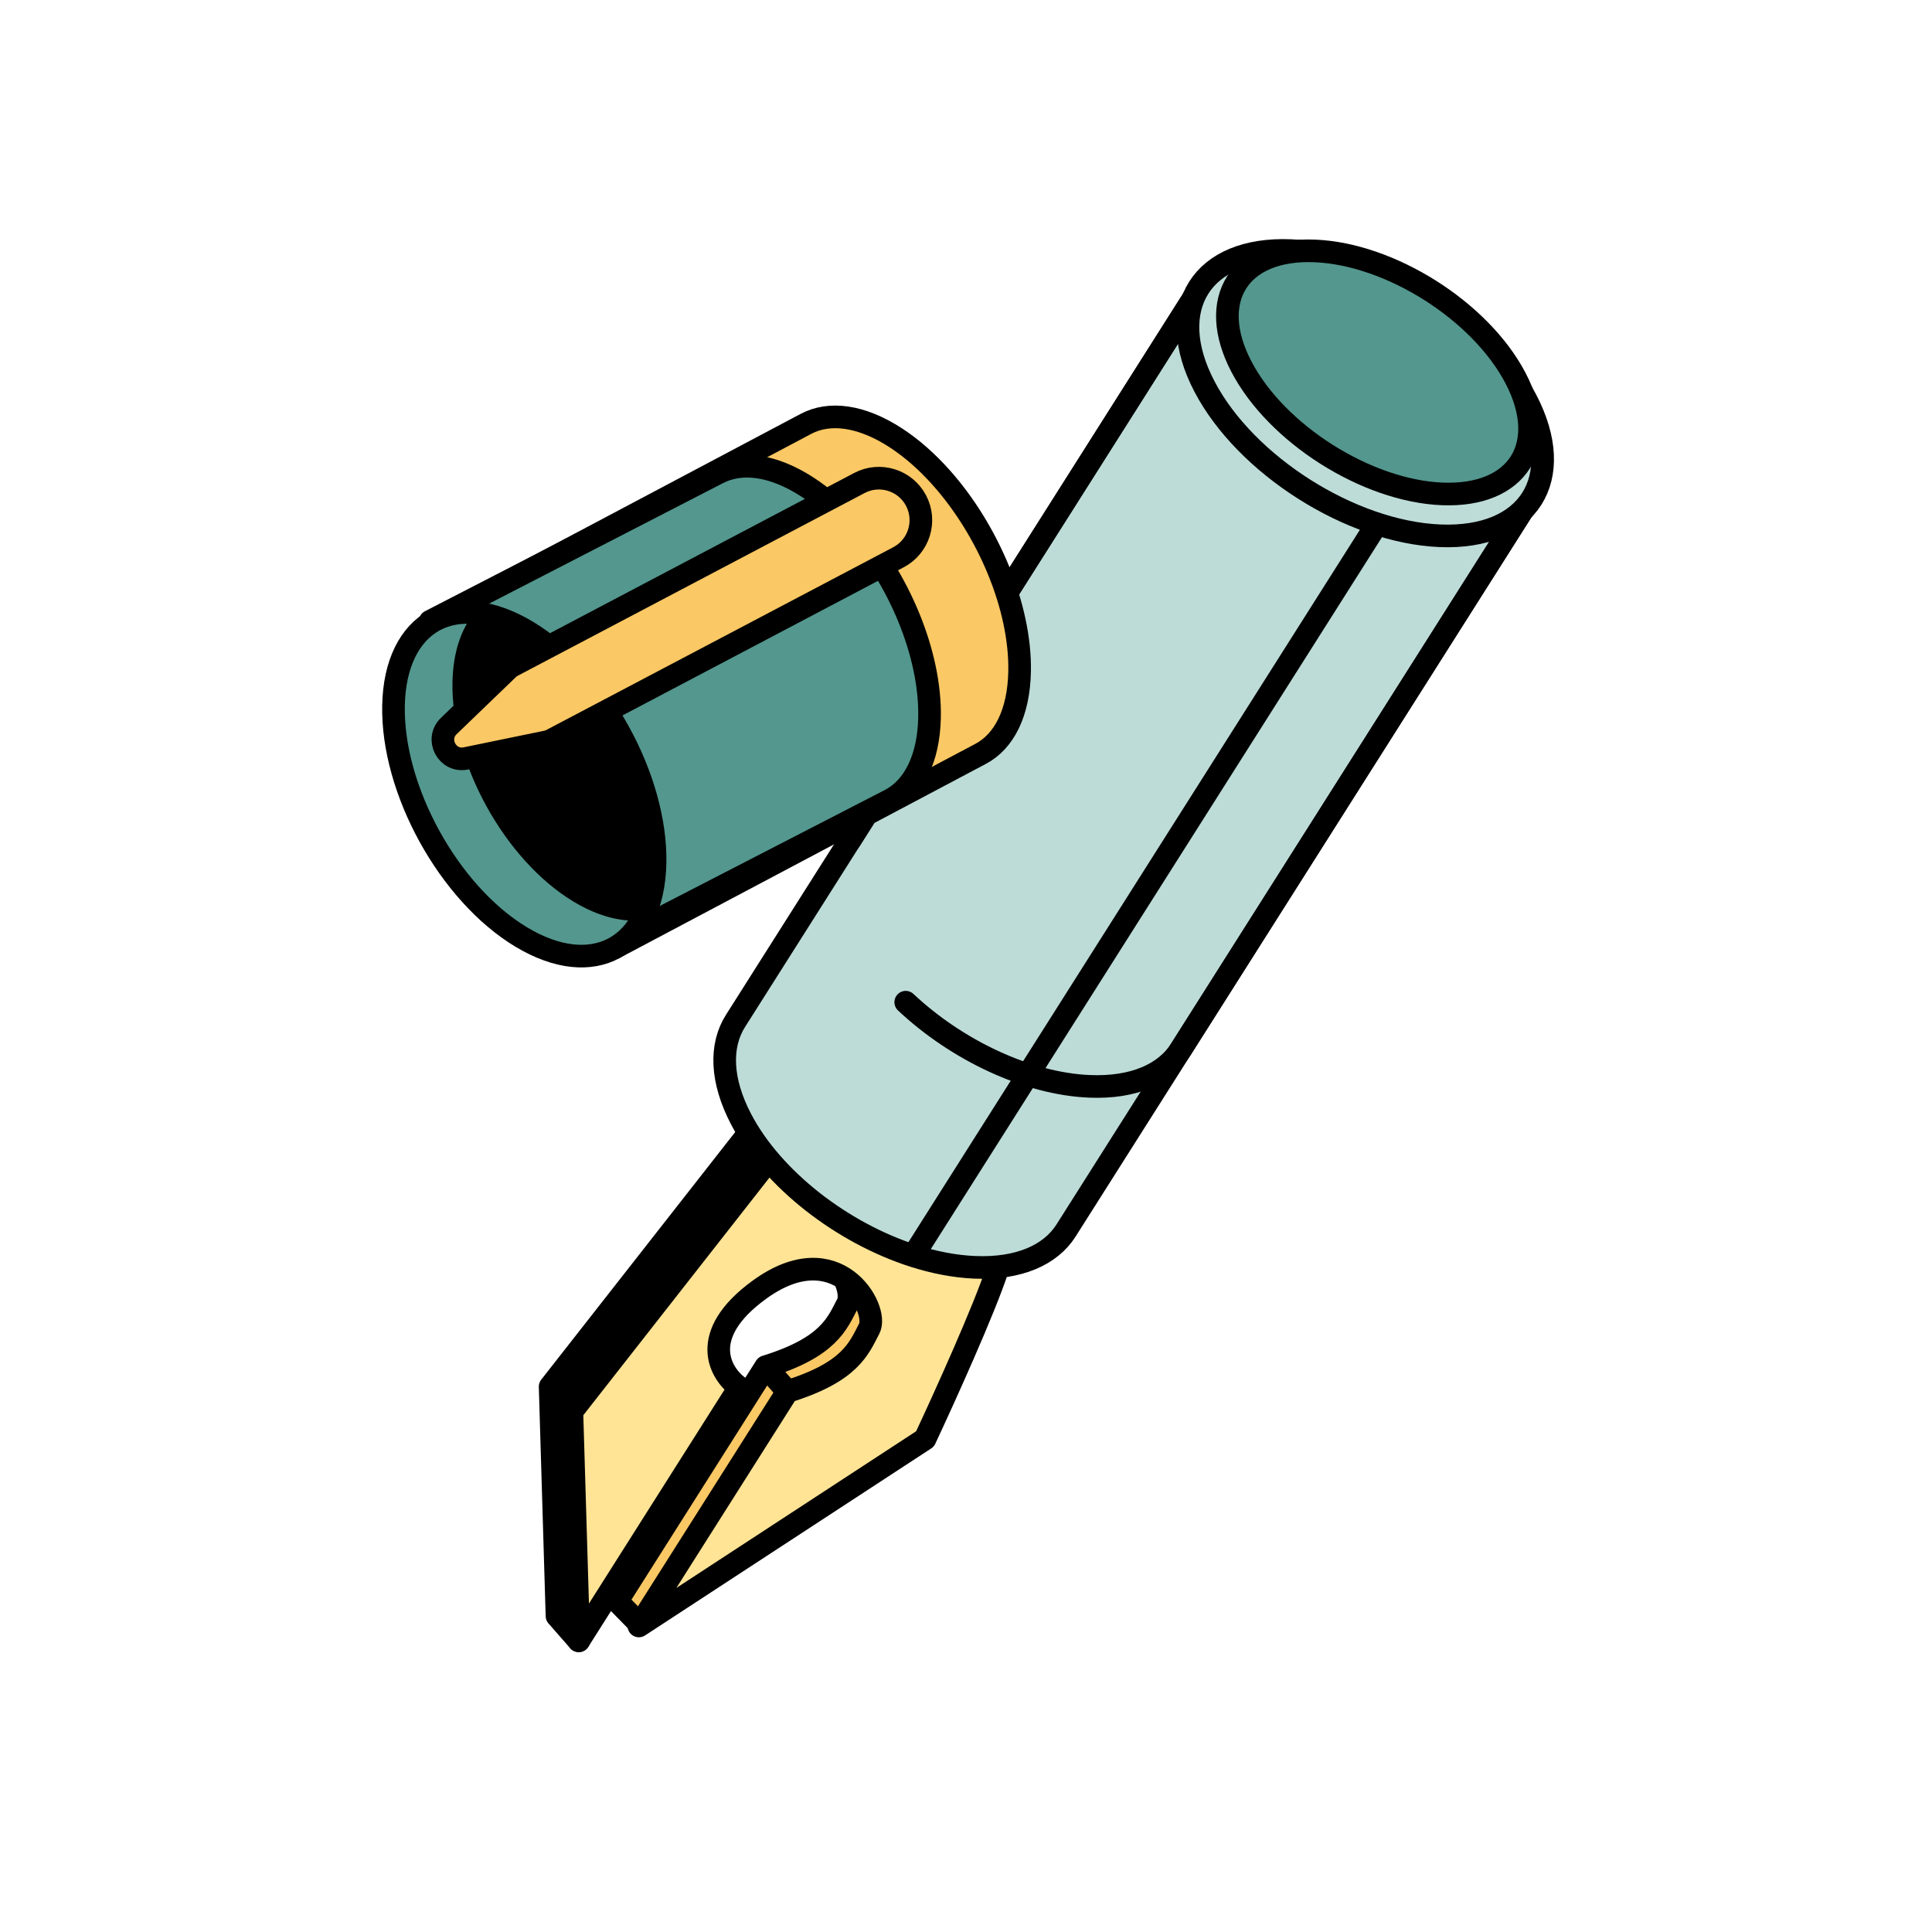 <svg width="427" height="427" viewBox="0 0 427 427" fill="none" xmlns="http://www.w3.org/2000/svg">
<path d="M121.585 306.469L164.97 251.089L196.963 251.377L215.671 274.934C212.858 283.681 203.808 303.653 199.635 312.546L141.422 359.016L136.391 353.877L169.234 302.054C183.185 297.733 185.007 292.55 187.304 288.156C189.601 283.762 180.191 267.073 163.002 279.58C149.251 289.585 154.331 298.134 158.589 301.158L127.912 362.641L123.101 357.155L121.585 306.469Z" fill="#FAC864"/>
<path d="M121.585 306.469L164.97 251.089L196.963 251.377L215.671 274.934C212.858 283.681 203.808 303.653 199.635 312.546L141.422 359.016L136.391 353.877L169.234 302.054M121.585 306.469L123.101 357.155L127.912 362.641L158.589 301.158C154.331 298.134 149.251 289.585 163.002 279.58C180.191 267.073 189.601 283.762 187.304 288.156C185.007 292.55 183.185 297.733 169.234 302.054M121.585 306.469L126.176 312.304M169.234 302.054L174.044 307.54" stroke="black" stroke-width="5" stroke-linecap="round" stroke-linejoin="round"/>
<path d="M126.396 311.954L169.781 256.574L201.773 256.862L220.482 280.418C217.668 289.165 208.619 309.137 204.445 318.03L141.201 359.362L174.044 307.538C187.995 303.217 189.817 298.035 192.115 293.64C194.412 289.246 185.001 272.557 167.812 285.064C154.062 295.069 159.141 303.619 163.4 306.642L127.912 362.639L126.396 311.954Z" fill="#FFE496" stroke="black" stroke-width="5" stroke-linecap="round" stroke-linejoin="round"/>
<path d="M163.79 247.354C170.783 260.711 186.193 272.502 201.829 277.539C206.421 279.018 211.032 279.914 215.456 280.097C225.199 280.499 232.187 277.362 235.608 271.964L338.233 110.028L265.167 63.723L162.542 225.658C159.121 231.056 159.267 238.715 163.79 247.354Z" fill="#BDDCD8"/>
<path d="M201.829 277.539C206.421 279.018 211.032 279.914 215.456 280.097C225.199 280.499 232.187 277.362 235.608 271.964L338.233 110.028L265.167 63.723L162.542 225.658C159.121 231.056 159.267 238.715 163.79 247.354C170.783 260.711 186.193 272.502 201.829 277.539ZM201.829 277.539L303.962 116.382" stroke="black" stroke-width="5" stroke-linecap="round" stroke-linejoin="round"/>
<path d="M187.89 185.66L265.166 63.723L338.232 110.028L260.956 231.966C257.535 237.364 250.547 240.502 240.804 240.099C226.988 239.529 211.341 231.994 200.179 221.5" stroke="black" stroke-width="5" stroke-linecap="round" stroke-linejoin="round"/>
<path d="M337.298 88.367C346.411 105.773 337.885 119.226 318.254 118.415C298.624 117.605 275.322 102.837 266.209 85.431C257.095 68.025 265.621 54.572 285.252 55.383C304.883 56.193 328.184 70.961 337.298 88.367Z" fill="#BDDCD8" stroke="black" stroke-width="5" stroke-linecap="round" stroke-linejoin="round"/>
<path d="M126.293 310.5L121.793 306L164.793 251L169.293 257.5L126.293 310.5Z" fill="black"/>
<path d="M334.947 83.559C342.711 98.389 335.447 109.85 318.722 109.16C301.998 108.469 282.145 95.888 274.381 81.058C266.617 66.229 273.881 54.767 290.605 55.458C307.33 56.148 327.183 68.73 334.947 83.559Z" fill="#53978E" stroke="black" stroke-width="5" stroke-linecap="round" stroke-linejoin="round"/>
<path d="M225.347 148.382C225.611 134.15 218.369 117.122 207.946 105.473C204.886 102.052 201.551 99.095 198.052 96.809C190.344 91.773 183.297 90.945 178.134 93.677L97.197 136.568L135.798 209.504L216.734 166.613C221.898 163.881 225.176 157.588 225.347 148.382Z" fill="#FAC864" stroke="black" stroke-width="5" stroke-linecap="round" stroke-linejoin="round"/>
<path d="M205.437 158.67C205.76 144.55 198.606 127.688 188.256 116.176C185.217 112.795 181.902 109.875 178.421 107.622C170.751 102.659 163.723 101.867 158.56 104.6L95.062 137.314L133.269 209.506L196.767 176.792C201.93 174.059 205.228 167.803 205.437 158.67Z" fill="#53978E" stroke="black" stroke-width="5" stroke-linecap="round" stroke-linejoin="round"/>
<path d="M144.777 190.76C144.391 209.395 131.137 216.7 115.175 207.078C99.212 197.455 86.585 174.548 86.972 155.913C87.358 137.278 100.612 129.973 116.574 139.596C132.537 149.218 145.164 172.126 144.777 190.76Z" fill="#53978E" stroke="black" stroke-width="5" stroke-linecap="round" stroke-linejoin="round"/>
<path fill-rule="evenodd" clip-rule="evenodd" d="M106.798 136.997C109.564 137.642 112.497 138.859 115.527 140.686C131.49 150.308 144.116 173.216 143.73 191.85C143.66 195.22 143.17 198.218 142.318 200.814C138.171 201.425 133.271 200.276 128.052 197.13C113.591 188.413 102.153 167.661 102.503 150.78C102.626 144.842 104.191 140.175 106.798 136.997Z" fill="black"/>
<path d="M106.798 136.997L107.366 134.562C106.439 134.346 105.469 134.675 104.865 135.411L106.798 136.997ZM115.527 140.686L116.818 138.545L115.527 140.686ZM143.73 191.85L146.229 191.902L143.73 191.85ZM142.318 200.814L142.683 203.287C143.62 203.149 144.399 202.493 144.694 201.593L142.318 200.814ZM128.052 197.13L129.343 194.989V194.989L128.052 197.13ZM102.503 150.78L100.003 150.728L102.503 150.78ZM106.23 139.432C108.702 140.008 111.393 141.112 114.236 142.827L116.818 138.545C113.6 136.605 110.425 135.276 107.366 134.562L106.23 139.432ZM114.236 142.827C121.753 147.358 128.622 155.12 133.57 164.095C138.518 173.071 141.413 183.024 141.231 191.798L146.229 191.902C146.434 182.042 143.209 171.224 137.949 161.682C132.689 152.139 125.264 143.636 116.818 138.545L114.236 142.827ZM141.231 191.798C141.165 194.959 140.706 197.709 139.943 200.035L144.694 201.593C145.633 198.728 146.155 195.48 146.229 191.902L141.231 191.798ZM141.954 198.341C138.54 198.844 134.224 197.931 129.343 194.989L126.761 199.271C132.319 202.621 137.802 204.006 142.683 203.287L141.954 198.341ZM129.343 194.989C122.577 190.91 116.38 183.914 111.913 175.81C107.446 167.705 104.839 158.73 105.002 150.832L100.003 150.728C99.817 159.711 102.754 169.552 107.534 178.223C112.314 186.894 119.066 194.632 126.761 199.271L129.343 194.989ZM105.002 150.832C105.118 145.28 106.576 141.209 108.731 138.583L104.865 135.411C101.806 139.14 100.135 144.405 100.003 150.728L105.002 150.832Z" fill="black"/>
<path d="M189.93 106.753C194.462 104.366 200.071 106.105 202.458 110.636C204.845 115.168 203.107 120.777 198.575 123.164L121.9 163.554C121.549 163.739 121.174 163.873 120.785 163.953L102.967 167.622C98.829 168.474 96.15 163.387 99.192 160.457L112.296 147.837C112.582 147.561 112.905 147.328 113.255 147.143L189.93 106.753Z" fill="#FAC864" stroke="black" stroke-width="5" stroke-linecap="round" stroke-linejoin="round"/>
</svg>
